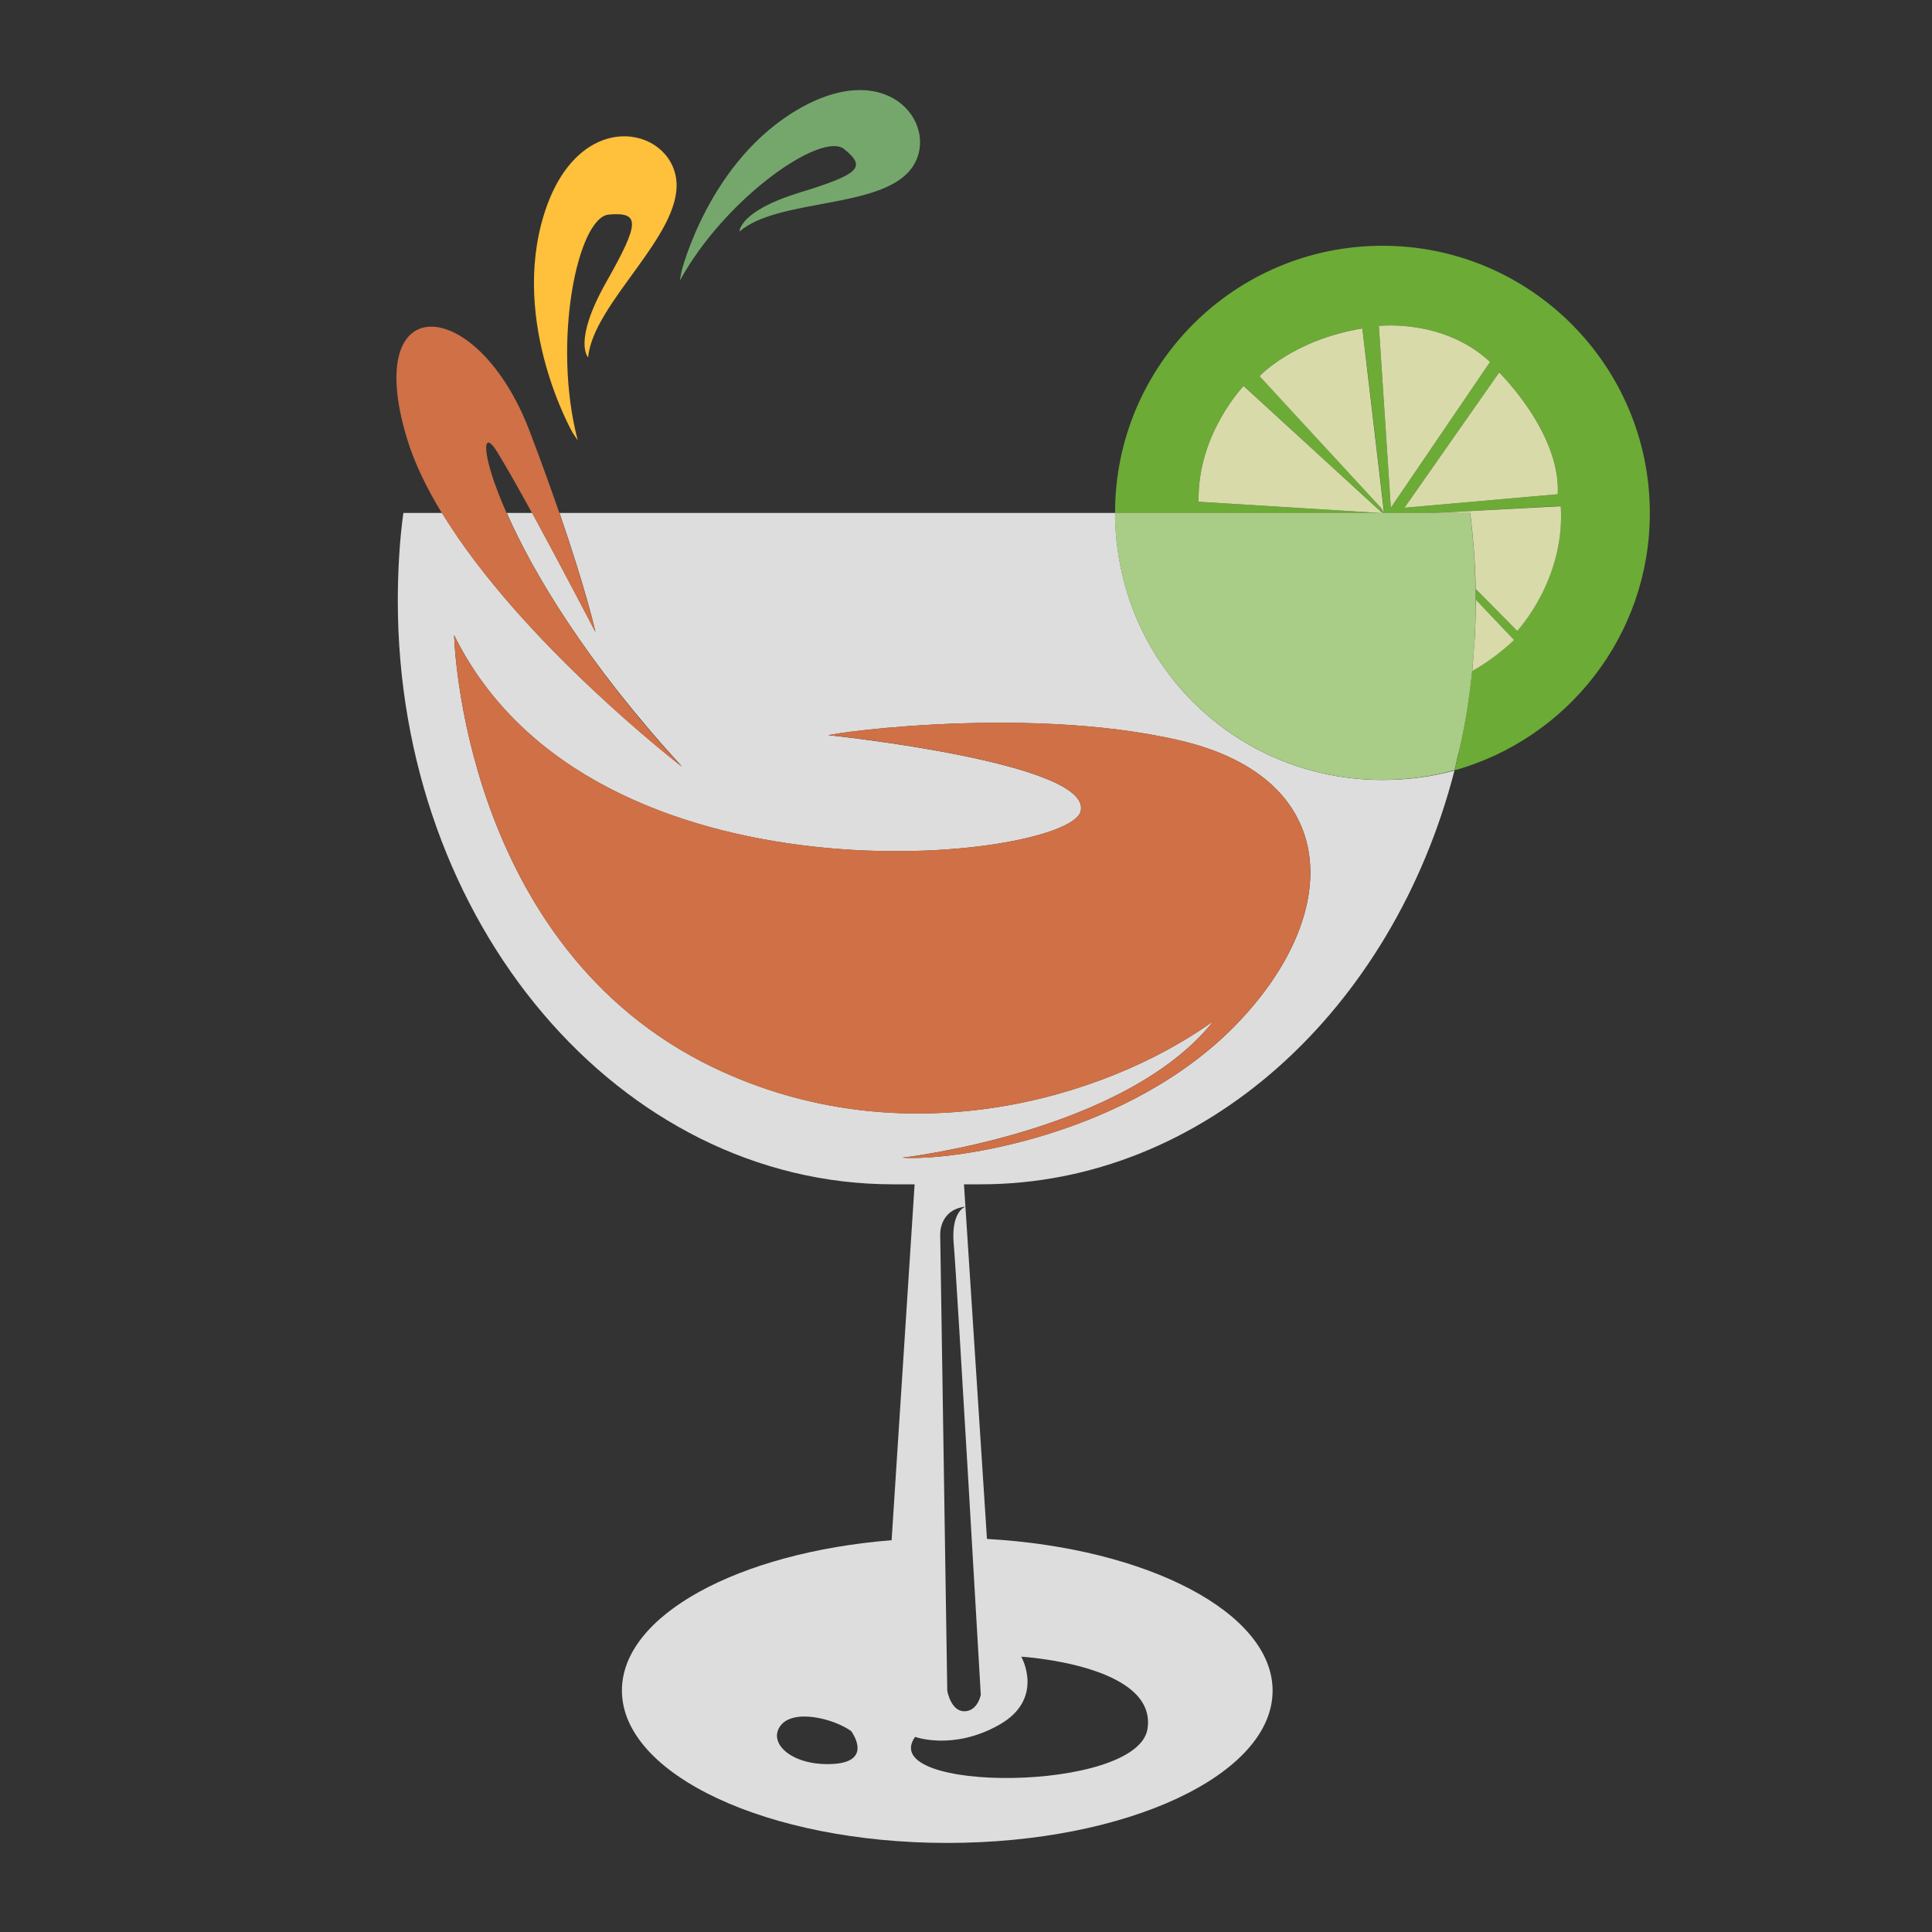 <?xml version="1.0" encoding="utf-8"?>
<!-- Generator: Adobe Illustrator 18.1.0, SVG Export Plug-In . SVG Version: 6.00 Build 0)  -->
<svg version="1.1" id="Layer_1" xmlns="http://www.w3.org/2000/svg" xmlns:xlink="http://www.w3.org/1999/xlink" x="0px" y="0px"
	 viewBox="0 0 2000 2000" enable-background="new 0 0 2000 2000" xml:space="preserve">
<rect x="0" y="0" width="2000" height="2000" fill="#333333" stroke="none"/>
<g>
	<path fill="none" d="M524.7,531H551c-13.7-24-26.8-48.3-36.4-63.8C498.8,441.5,497.3,470,524.7,531z"/>
	<path fill="#6CAB36" d="M1526.6,661.5c0,0.4,0,0.8,0,1.3c0.1-2,0.3-4.1,0.4-6.1C1526.8,658.3,1526.7,659.9,1526.6,661.5z"/>
	<path fill="#6CAB36" d="M1527.8,623c0,0.7-0.1,1.4-0.1,2.2c0,0.6,0,1.3,0,1.9C1527.7,625.7,1527.8,624.3,1527.8,623z"/>
	<path fill="#6CAB36" d="M1707.9,531.2c0-152.9-123.9-276.8-276.8-276.8c-152.8,0-276.8,123.7-276.8,276.5c0,0.1,0,0.1,0,0.1h330.2
		l131.1-7.2c4.7,76.2-45.1,129.2-45.1,129.2l-42.9-43.4c0.1,3.7,0.1,7.5,0.1,11.1l39.6,41.7c-15,14-29.6,24.3-43.3,32.1
		c0.1-1.3,0.2-2.6,0.3-3.8c-0.4,4.2-0.9,8.3-1.3,12.4c-0.6,5.6-1.3,11.2-2.1,16.8c-1.3,9.4-2.8,18.8-4.4,28.1
		c-1.1,6.1-2.3,12.1-3.6,18.2c-1.2,5.7-2.4,11.3-3.8,16.8c-1.1,4.8-2,9.7-3.2,14.4C1622.4,764.7,1707.9,658,1707.9,531.2z
		 M1240.8,519.4c-1.6-70,46.7-119.8,46.7-119.8l143.7,131.6L1240.8,519.4z M1429.8,525.7l-125.8-136.4c0,0,34.5-37.4,106.4-49.4
		l22.5,190.3L1429.8,525.7z M1427.4,337.4c0,0,66.9-7.8,115.1,37.3l-102.7,150.9L1427.4,337.4z M1453.9,525.6l98-140
		c0,0,63.8,62.2,60.7,126L1453.9,525.6z"/>
	<path fill="#DDDDDD" d="M1431.1,807.4c-152.6,0-276.3-121.4-276.7-276.4h320.4h9.8h-330.2H579.2c28.5,83,37.2,123.1,37.2,123.1
		S582.4,589,551,531h-26.4c27.2,62,82.8,155.2,181.3,262.4c0,0-166.2-127.4-248.2-262.4h-40.1c-3.8,26-5.8,60-5.8,90.8
		c0,333.7,229.5,604.2,512.6,604.2h22.4L923,1594.4c-158.6,12.8-279.2,77.7-279.2,155.6c0,87.1,150.8,157.8,336.8,157.8
		c186,0,336.8-70.5,336.8-157.6c0-80.6-129.1-147.7-295.7-157.1l-22.3-344c-1.7,0.6-15,6.7-12.1,38.7c3.1,34.2,28,466.6,28,466.6
		s-3.1,17.1-17.1,17.1c-14,0-17.6-21.3-17.6-21.3l-7.3-471.8c0,0-1.5-26,26.1-29.3l-1.5-23.1h17.3c231.2,0,426.6-180.6,490.5-428.4
		C1481.9,804.2,1457,807.4,1431.1,807.4z M862.8,1826c-42,2.6-68.2-20.9-55.1-39.2c13.1-18.3,55.1-7.9,73.4,5.2
		C881.1,1792,904.7,1823.4,862.8,1826z M1034.4,1785.5c47.7-27,22.8-70.5,22.8-70.5s141,8.3,130.7,74.7
		c-10.4,66.4-282,66.4-240.6,8.3C947.3,1798,986.7,1812.5,1034.4,1785.5z M1279.8,1060.5c-111.1,114.7-292,141.5-345.7,137.9
		c0,0,230.7-26,322.1-141.4c-114.7,82.2-322.9,141.4-517.3,48.2C477.3,979.9,470.1,657.5,470.1,657.5
		c143.3,290.2,634.2,232.9,648.5,182.7c14.3-50.2-258-78.8-258-78.8c-30.4,1.8,195.3-34,361.9,5.4
		C1389.1,806.2,1390.9,945.9,1279.8,1060.5z"/>
	<path fill="#DDDDDD" d="M1527.6,609.3c0.1,3.8,0.2,7.6,0.2,11.5l0,0c0-3.7,0-7.4-0.1-11.1l-0.1-0.1
		C1527.6,609.5,1527.6,609.4,1527.6,609.3z"/>
	<path fill="#DDDDDD" d="M1513,766.1c-1.2,5.7-2.5,11.3-3.8,16.8C1510.6,777.4,1511.8,771.8,1513,766.1z"/>
	<path fill="#DDDDDD" d="M1521,719.9c-1.3,9.4-2.8,18.8-4.4,28.1C1518.2,738.7,1519.7,729.3,1521,719.9z"/>
	<path fill="#DDDDDD" d="M1525.9,571.2c0-0.6-0.1-1.3-0.2-1.9C1525.8,569.9,1525.8,570.5,1525.9,571.2z"/>
	<path fill="#DDDDDD" d="M1527.7,627c0-0.6,0-1.3,0-1.9c0,12.2-0.5,24.4-1.1,36.4c0.1-1.6,0.2-3.2,0.3-4.8
		C1527.4,646.9,1527.6,637,1527.7,627z"/>
	<path fill="#DDDDDD" d="M1523.1,703.1c0.5-4.1,0.9-8.2,1.3-12.4c0.3-3,0.4-6.1,0.7-9.1C1524.5,688.8,1523.9,695.9,1523.1,703.1z"/>
	<path fill="#CF7046" d="M1222.5,766.7c-166.6-39.4-392.3-3.6-361.9-5.4c0,0,272.3,28.7,258,78.8
		c-14.3,50.2-505.2,107.5-648.5-182.7c0,0,7.2,322.5,268.7,447.9c194.4,93.2,402.6,34,517.3-48.2
		c-91.4,115.3-322.1,141.4-322.1,141.4c53.7,3.6,234.7-23.3,345.7-137.9C1390.9,945.9,1389.1,806.2,1222.5,766.7z"/>
	<path fill="#CF7046" d="M705.9,793.9c-98.5-107.2-154.1-201.3-181.3-262.4c-27.3-61.4-25.8-89.5-10-63.8
		c9.6,15.5,22.7,38.9,36.4,63.8c31.3,57.3,65.4,123.1,65.4,123.1s-8.7-40.2-37.2-123.1c-8.5-24.6-18.6-52.8-30.9-85.1
		c-53.6-140.9-174.6-150.2-127.1,7.2c7.7,25.6,20.5,51.8,36.4,77.8C539.7,665.7,705.9,793.9,705.9,793.9z"/>
	<path fill="#FFC03B" d="M598.1,455.9c-26.9-102.1,0-231.1,32.2-233.8c32.3-2.7,32.3,8.1-2.7,69.9c-34.9,61.8-18.8,77.9-18.8,77.9
		c5.4-56.4,96.7-126.3,91.4-182.7c-5.4-56.4-102.1-77.9-137.1,34.9c-34.9,112.9,29.6,225.7,29.6,225.7L598.1,455.9z"/>
	<path fill="#75A76D" d="M873.8,154.3c23.3,18.7,16.5,25.9-46.2,45.1c-62.7,19.2-62.1,40.3-62.1,40.3c39.5-34.4,145-23.2,177.3-64.4
		c32.2-41.2-18.9-117.1-114-63.6c-95.1,53.4-123.5,170-123.5,170l-1.5,8.8C750.5,205,850.4,135.6,873.8,154.3z"/>
	<path fill="#A9CC87" d="M1513,766.1c1.2-6,2.5-12.1,3.6-18.2c1.7-9.3,3.1-18.7,4.4-28.1c0.8-5.6,1.4-11.2,2.1-16.8
		c0.8-7.1,1.4-14.3,2-21.5c0.5-6.2,1.1-12.5,1.4-18.8c0-0.4,0-0.8,0-1.3c0.7-12.1,1.1-24.2,1.1-36.4c0-0.7,0.1-1.4,0.1-2.2
		s0-1.4,0-2.2l0,0c0-3.8-0.1-7.7-0.2-11.5c-0.3-12.8-0.8-25.5-1.7-38.1c0-0.6-0.1-1.8-0.2-2.4c-0.9-12.5-2.1-23.7-3.7-37.7h-47.3
		h-320.4c0.5,155,124.2,276.4,276.7,276.4c25.9,0,50.8-3.3,74.6-10c0.1,0,0.2,0.1,0.3,0.1c0-0.1,0-0.1,0-0.2
		c1.2-4.7,2.1-9.6,3.2-14.4C1510.5,777.3,1511.8,771.8,1513,766.1z"/>
	<path fill="#D8DBA9" d="M1427.4,337.4l12.4,188.2l102.7-150.9C1494.3,329.6,1427.4,337.4,1427.4,337.4z"/>
	<path fill="#D8DBA9" d="M1551.9,385.6l-98,140l158.7-14C1615.7,447.8,1551.9,385.6,1551.9,385.6z"/>
	<path fill="#D8DBA9" d="M1303.9,389.4l125.8,136.4l3,4.5L1410.3,340C1338.4,351.9,1303.9,389.4,1303.9,389.4z"/>
	<path fill="#D8DBA9" d="M1522,531c1.6,14,2.8,25.2,3.7,37.7c0,0.6,0.1,1.5,0.2,2.2c0.9,12.6,1.5,25.5,1.7,38.3c0,0.1,0,0.3,0,0.4
		l0.1,0.1l42.9,43.4c0,0,49.8-52.9,45.1-129.1l-131.1,7l-9.8,0H1522z"/>
	<path fill="#D8DBA9" d="M1240.8,519.4l190.3,11.8l-143.7-131.6C1287.5,399.6,1239.2,449.4,1240.8,519.4z"/>
	<path fill="#D8DBA9" d="M1527.8,620.8c0,0.7,0,1.4,0,2.2c0,1.4-0.1,2.7-0.1,4.1c-0.1,9.9-0.3,19.8-0.8,29.7c-0.1,2-0.2,4.1-0.4,6.1
		c-0.4,6.3-0.9,12.5-1.4,18.8c-0.3,3-0.4,6.1-0.7,9.1c-0.1,1.3-0.2,2.6-0.3,3.8c13.8-7.8,28.4-18.1,43.3-32.1L1527.8,620.8
		L1527.8,620.8L1527.8,620.8z"/>
	<linearGradient id="SVGID_1_" gradientUnits="userSpaceOnUse" x1="386.063" y1="1551.264" x2="966.765" y2="1265.059">
		<stop  offset="0" style="stop-color:#FFFFFF"/>
		<stop  offset="1" style="stop-color:#FFFFFF"/>
	</linearGradient>
	<path fill="url(#SVGID_1_)" d="M999.7,1248.9c-0.1,0-0.2,0.1-0.3,0.1l0,0.1C999.5,1249,999.7,1248.9,999.7,1248.9z"/>
</g>
</svg>
